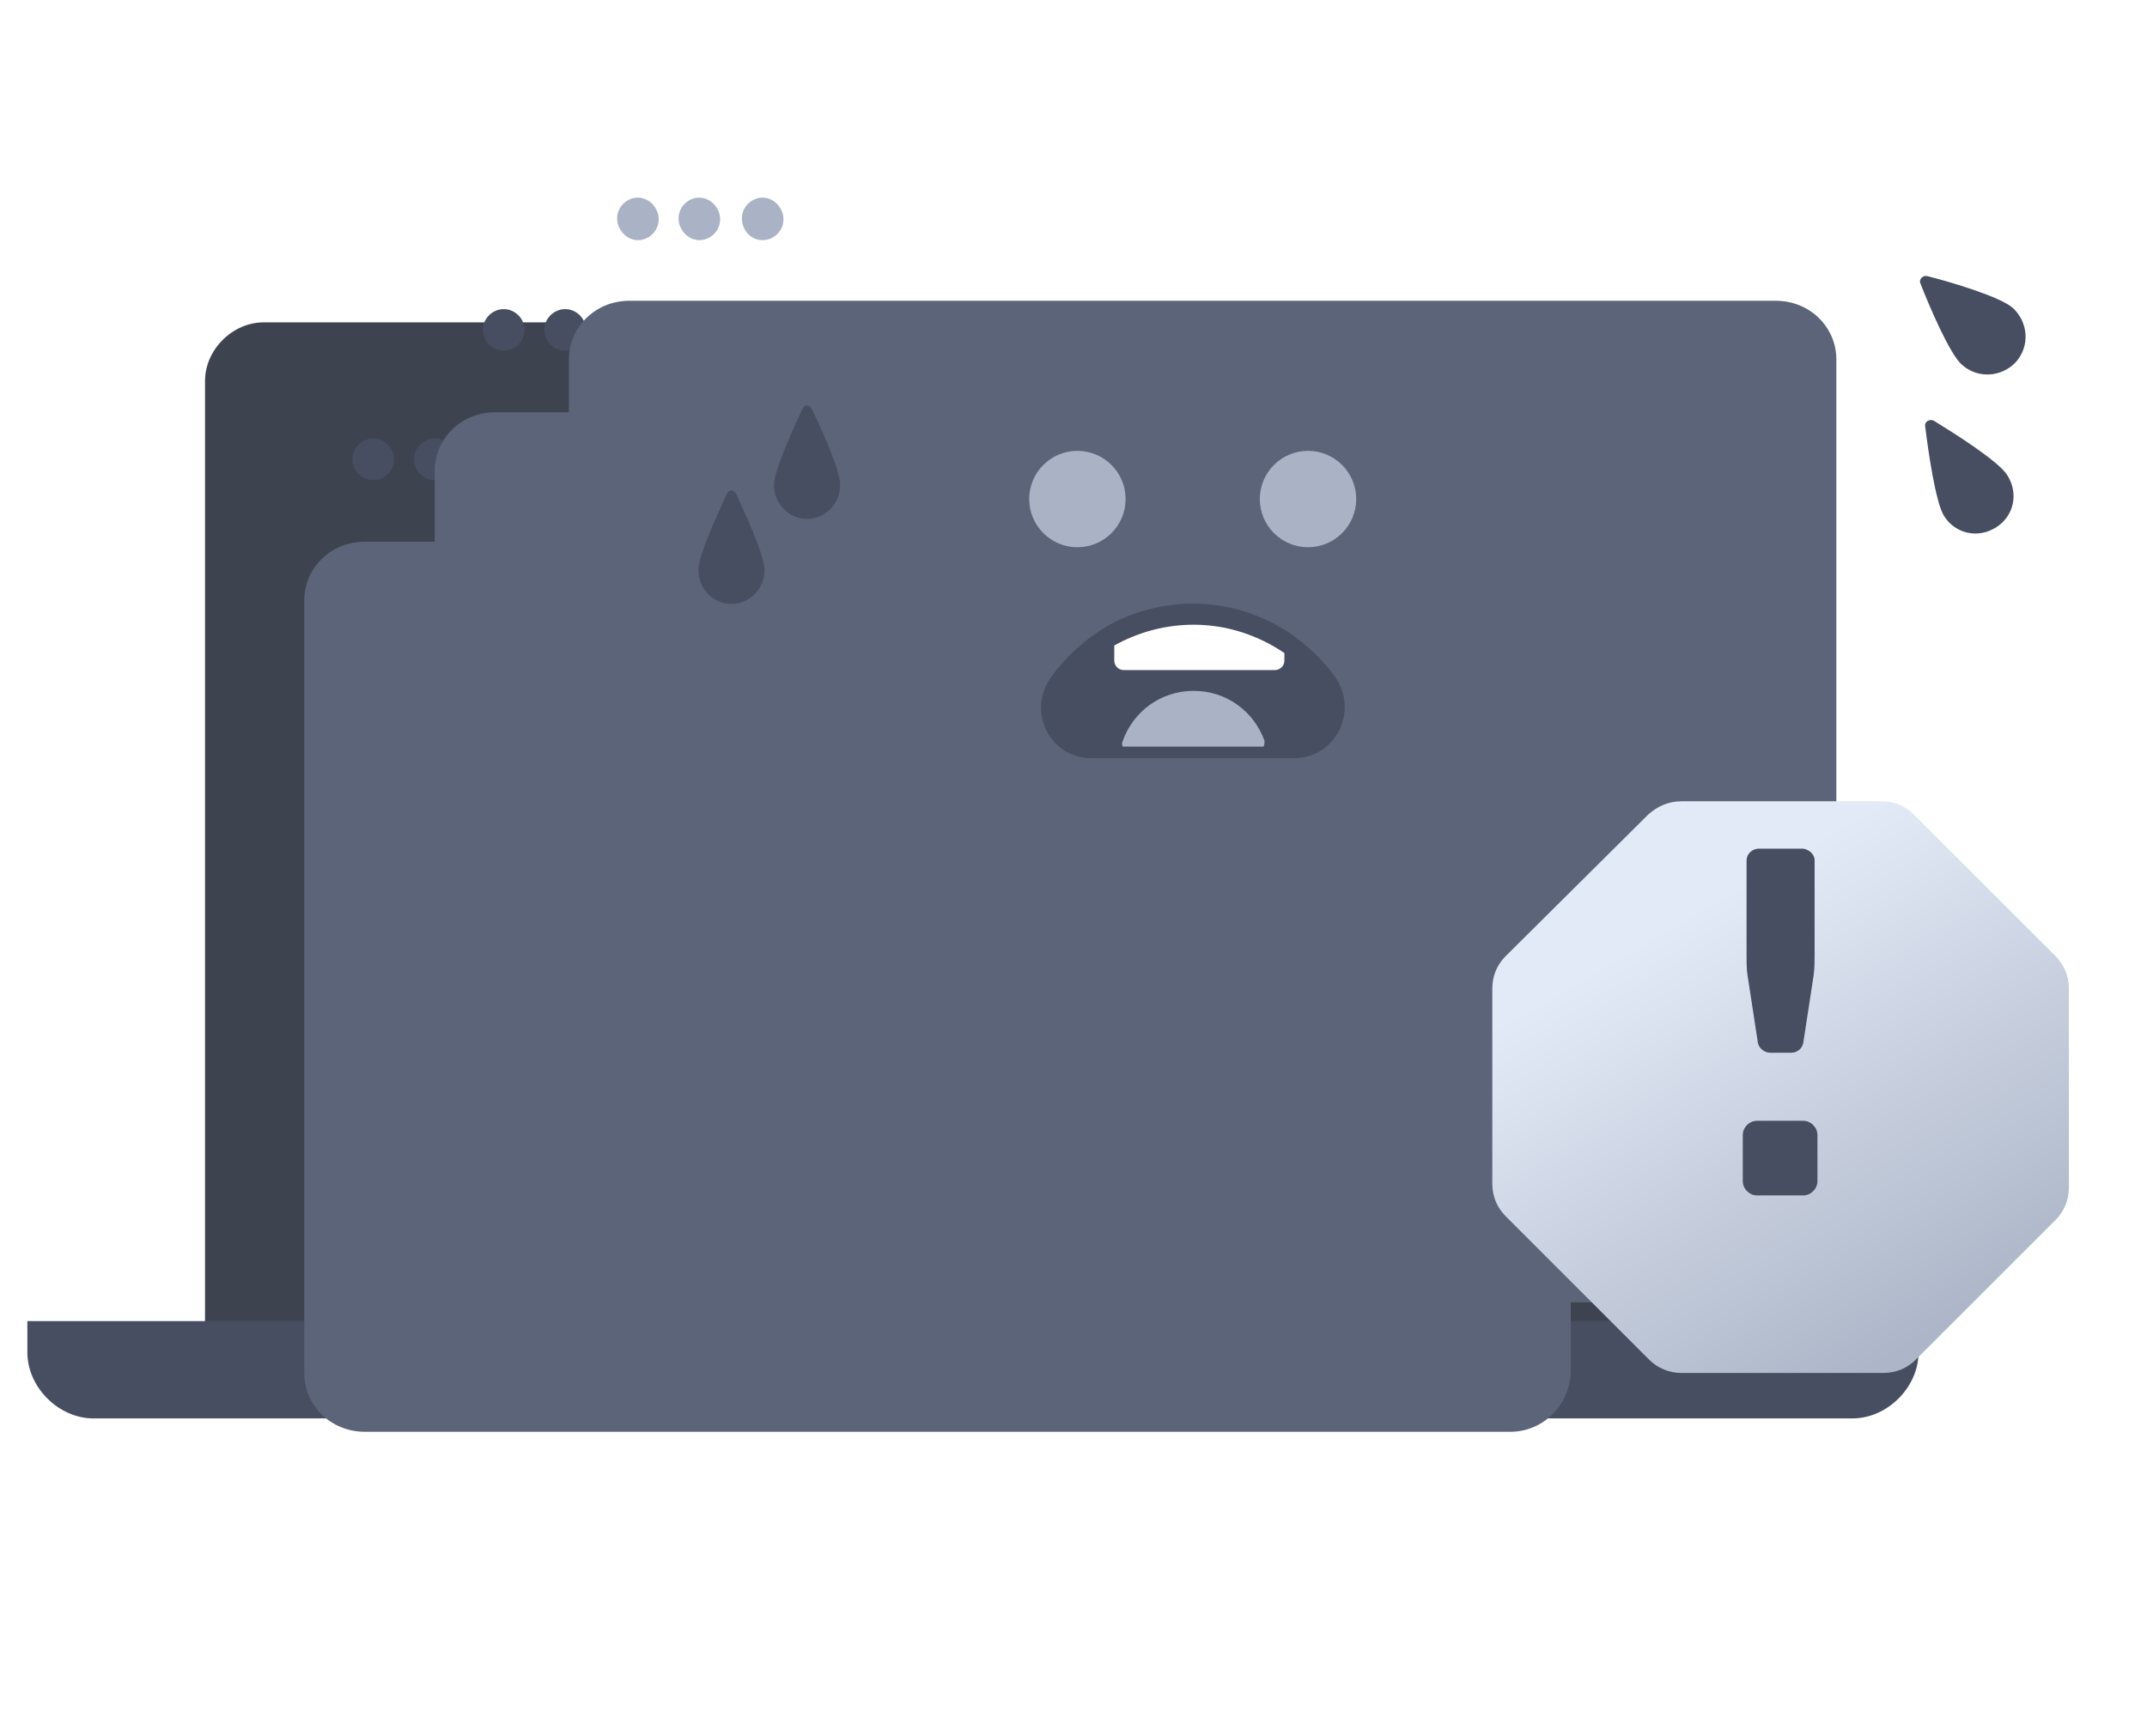<svg xmlns="http://www.w3.org/2000/svg" width="157" height="127" viewBox="0 0 157 127">
  <path
      d="M122.949 23.579H19.279C16.998 23.579 14.993 25.583 14.993 27.864V99.189C14.993 101.47 16.998 100.64 19.279 100.64H122.672C124.953 100.64 126.958 101.47 126.958 99.189V27.864C127.234 25.583 125.23 23.579 122.949 23.579Z"
      fill="#3E4350"/>
  <path
      d="M140.296 96.632V98.913C140.296 101.47 138.016 103.751 135.458 103.751H6.838C4.281 103.751 2 101.47 2 98.913V96.632H140.296Z"
      fill="#474E61"/>
  <path
      d="M84.383 96.632V97.461C84.383 98.913 83.278 100.295 81.55 100.295H60.47C59.019 100.295 57.636 99.189 57.636 97.461V96.632H84.383Z"
      fill="#353A45"/>
  <g filter="url(#filter0_d_577_1290)">
    <path
        d="M114.863 32.909V89.444C114.725 91.794 112.858 93.729 110.44 93.729H26.674C24.186 93.729 22.25 91.794 22.25 89.444V32.909C22.25 30.559 24.186 28.624 26.674 28.624H110.509C112.997 28.624 114.863 30.559 114.863 32.909Z"
        fill="#5C6479"/>
  </g>
  <path
      d="M27.296 35.121C28.125 35.121 28.816 34.429 28.816 33.6C28.816 32.771 28.125 32.08 27.296 32.08C26.466 32.08 25.775 32.771 25.775 33.6C25.775 34.429 26.466 35.121 27.296 35.121Z"
      fill="#474E61"/>
  <path
      d="M31.788 35.121C32.617 35.121 33.309 34.429 33.309 33.6C33.309 32.771 32.617 32.08 31.788 32.08C30.959 32.08 30.268 32.771 30.268 33.6C30.268 34.429 30.959 35.121 31.788 35.121Z"
      fill="#474E61"/>
  <path
      d="M36.419 35.121C37.248 35.121 37.939 34.429 37.939 33.6C37.939 32.771 37.248 32.08 36.419 32.08C35.59 32.08 34.898 32.771 34.898 33.6C34.898 34.429 35.59 35.121 36.419 35.121Z"
      fill="#F1F3F9"/>
  <g filter="url(#filter1_d_577_1290)">
    <path
        d="M124.4 23.44V79.975C124.4 80.044 124.4 80.183 124.4 80.252C124.193 82.532 122.327 84.26 120.046 84.26H36.211C33.723 84.26 31.788 82.325 31.788 79.975V23.44C31.788 21.09 33.723 19.155 36.211 19.155H120.046C122.534 19.155 124.4 21.021 124.4 23.44Z"
        fill="#5C6479"/>
  </g>
  <path
      d="M36.834 25.652C37.663 25.652 38.354 24.961 38.354 24.131C38.354 23.302 37.663 22.611 36.834 22.611C36.004 22.611 35.313 23.302 35.313 24.131C35.313 24.961 36.004 25.652 36.834 25.652Z"
      fill="#474E61"/>
  <path
      d="M41.326 25.652C42.155 25.652 42.846 24.961 42.846 24.131C42.846 23.302 42.155 22.611 41.326 22.611C40.497 22.611 39.805 23.302 39.805 24.131C39.805 24.961 40.497 25.652 41.326 25.652Z"
      fill="#474E61"/>
  <path
      d="M45.956 25.652C46.786 25.652 47.477 24.961 47.477 24.131C47.477 23.302 46.786 22.611 45.956 22.611C45.127 22.611 44.436 23.302 44.436 24.131C44.436 24.961 45.127 25.652 45.956 25.652Z"
      fill="#F1F3F9"/>
  <g filter="url(#filter2_d_577_1290)">
    <path
        d="M134.214 71.82C134.076 74.17 132.21 76.105 129.791 76.105H46.025C43.537 76.105 41.602 74.17 41.602 71.82V15.285C41.602 12.935 43.537 11 46.025 11H129.86C132.348 11 134.283 12.935 134.283 15.285V71.82H134.214Z"
        fill="#5C6479"/>
  </g>
  <path
      d="M46.648 17.566C47.477 17.566 48.168 16.875 48.168 16.045C48.168 15.216 47.477 14.456 46.648 14.456C45.818 14.456 45.127 15.147 45.127 15.976C45.127 16.805 45.818 17.566 46.648 17.566Z"
      fill="#AAB2C5"/>
  <path
      d="M51.14 17.566C51.969 17.566 52.66 16.875 52.66 16.045C52.66 15.216 51.969 14.456 51.14 14.456C50.31 14.456 49.619 15.147 49.619 15.976C49.619 16.805 50.31 17.566 51.14 17.566Z"
      fill="#AAB2C5"/>
  <path
      d="M55.77 17.566C56.6 17.566 57.291 16.875 57.291 16.045C57.291 15.216 56.6 14.456 55.77 14.456C54.941 14.456 54.25 15.147 54.25 15.976C54.25 16.805 54.872 17.566 55.77 17.566Z"
      fill="#AAB2C5"/>
  <path
      d="M78.785 40.028C80.732 40.028 82.31 38.45 82.31 36.503C82.31 34.557 80.732 32.978 78.785 32.978C76.839 32.978 75.26 34.557 75.26 36.503C75.26 38.45 76.839 40.028 78.785 40.028Z"
      fill="#AAB2C5"/>
  <path
      d="M95.649 40.028C97.596 40.028 99.174 38.45 99.174 36.503C99.174 34.557 97.596 32.978 95.649 32.978C93.702 32.978 92.124 34.557 92.124 36.503C92.124 38.45 93.702 40.028 95.649 40.028Z"
      fill="#AAB2C5"/>
  <path
      d="M94.612 54.611H79.822C77.472 54.611 76.159 51.984 77.541 50.049C78.578 48.598 79.891 47.423 81.412 46.524C83.139 45.557 85.144 45.004 87.217 45.004C89.705 45.004 91.986 45.764 93.921 47.077C95.096 47.907 96.133 48.874 96.962 50.049C98.275 51.984 96.962 54.611 94.612 54.611Z"
      fill="#474E61" stroke="#474E61" stroke-width="1.704" stroke-miterlimit="10"/>
  <path
      d="M92.4 54.611H82.102C82.033 54.473 82.033 54.334 82.102 54.196C82.863 52.054 84.867 50.533 87.286 50.533C89.705 50.533 91.709 52.054 92.469 54.196C92.469 54.334 92.469 54.473 92.4 54.611Z"
      fill="#AAB2C5"/>
  <path
      d="M93.921 47.769V48.322C93.921 48.736 93.575 49.013 93.23 49.013H82.172C81.757 49.013 81.481 48.667 81.481 48.322V47.216C83.208 46.248 85.213 45.695 87.286 45.695C89.705 45.695 91.986 46.456 93.921 47.769Z"
      fill="white"/>
  <path
      d="M61.438 35.462C61.438 36.847 60.363 37.954 59.019 37.954C57.675 37.954 56.6 36.847 56.6 35.462C56.6 34.41 58.051 31.253 58.696 29.868C58.804 29.591 59.18 29.591 59.341 29.868C59.986 31.198 61.438 34.354 61.438 35.462Z"
      fill="#474E61"/>
  <path
      d="M147.208 22.542C148.314 23.579 148.452 25.306 147.415 26.481C146.379 27.587 144.651 27.725 143.476 26.689C142.577 25.928 141.057 22.335 140.435 20.745C140.297 20.468 140.573 20.123 140.919 20.192C142.577 20.607 146.309 21.712 147.208 22.542Z"
      fill="#474E61"/>
  <path
      d="M146.793 34.775C147.622 36.088 147.277 37.747 145.964 38.576C144.65 39.406 142.992 39.06 142.162 37.747C141.54 36.779 140.987 32.909 140.78 31.181C140.711 30.836 141.126 30.628 141.402 30.766C142.854 31.665 146.171 33.738 146.793 34.775Z"
      fill="#474E61"/>
  <path
      d="M55.908 41.682C55.908 43.067 54.833 44.175 53.489 44.175C52.146 44.175 51.071 43.067 51.071 41.682C51.071 40.63 52.522 37.473 53.167 36.089C53.275 35.812 53.651 35.812 53.812 36.089C54.457 37.473 55.908 40.63 55.908 41.682Z"
      fill="#474E61"/>
  <g filter="url(#filter3_d_577_1290)">
    <path
        d="M122.949 54.611H137.601C138.5 54.611 139.329 54.956 139.951 55.578L150.318 65.945C150.94 66.567 151.286 67.397 151.286 68.295V82.878C151.286 83.777 150.94 84.606 150.318 85.228L140.089 95.457C139.467 96.079 138.638 96.425 137.739 96.425H122.949C122.05 96.425 121.221 96.079 120.599 95.457L110.094 84.952C109.472 84.33 109.126 83.5 109.126 82.602V68.295C109.126 67.397 109.472 66.567 110.094 65.945L120.53 55.578C121.221 54.956 122.05 54.611 122.949 54.611Z"
        fill="url(#paint0_linear_577_1290)"/>
  </g>
  <path
      d="M132.694 62.934V69.87C132.694 70.332 132.694 70.794 132.625 71.323L131.865 76.277C131.795 76.674 131.45 77.004 130.966 77.004H129.446C129.031 77.004 128.616 76.674 128.547 76.277L127.787 71.323C127.718 70.861 127.718 70.398 127.718 69.87V62.934C127.718 62.471 128.132 62.075 128.616 62.075H131.865C132.279 62.141 132.694 62.471 132.694 62.934Z"
      fill="#474E61"/>
  <path
      d="M131.865 87.44H128.478C127.925 87.44 127.441 86.956 127.441 86.403V83.017C127.441 82.464 127.925 81.98 128.478 81.98H131.865C132.418 81.98 132.901 82.464 132.901 83.017V86.403C132.901 86.956 132.418 87.44 131.865 87.44Z"
      fill="#474E61"/>
  <defs>
    <filter id="filter0_d_577_1290" x="0.25" y="17.624" width="136.612" height="109.105"
            filterUnits="userSpaceOnUse" color-interpolation-filters="sRGB">
      <feFlood flood-opacity="0" result="BackgroundImageFix"/>
      <feColorMatrix in="SourceAlpha" type="matrix" values="0 0 0 0 0 0 0 0 0 0 0 0 0 0 0 0 0 0 127 0"
                     result="hardAlpha"/>
      <feOffset dy="11"/>
      <feGaussianBlur stdDeviation="11"/>
      <feColorMatrix type="matrix" values="0 0 0 0 0 0 0 0 0 0 0 0 0 0 0 0 0 0 0.27 0"/>
      <feBlend mode="normal" in2="BackgroundImageFix" result="effect1_dropShadow_577_1290"/>
      <feBlend mode="normal" in="SourceGraphic" in2="effect1_dropShadow_577_1290" result="shape"/>
    </filter>
    <filter id="filter1_d_577_1290" x="9.788" y="8.155" width="136.612" height="109.105"
            filterUnits="userSpaceOnUse" color-interpolation-filters="sRGB">
      <feFlood flood-opacity="0" result="BackgroundImageFix"/>
      <feColorMatrix in="SourceAlpha" type="matrix" values="0 0 0 0 0 0 0 0 0 0 0 0 0 0 0 0 0 0 127 0"
                     result="hardAlpha"/>
      <feOffset dy="11"/>
      <feGaussianBlur stdDeviation="11"/>
      <feColorMatrix type="matrix" values="0 0 0 0 0 0 0 0 0 0 0 0 0 0 0 0 0 0 0.27 0"/>
      <feBlend mode="normal" in2="BackgroundImageFix" result="effect1_dropShadow_577_1290"/>
      <feBlend mode="normal" in="SourceGraphic" in2="effect1_dropShadow_577_1290" result="shape"/>
    </filter>
    <filter id="filter2_d_577_1290" x="19.602" y="0" width="136.681" height="109.105" filterUnits="userSpaceOnUse"
            color-interpolation-filters="sRGB">
      <feFlood flood-opacity="0" result="BackgroundImageFix"/>
      <feColorMatrix in="SourceAlpha" type="matrix" values="0 0 0 0 0 0 0 0 0 0 0 0 0 0 0 0 0 0 127 0"
                     result="hardAlpha"/>
      <feOffset dy="11"/>
      <feGaussianBlur stdDeviation="11"/>
      <feColorMatrix type="matrix" values="0 0 0 0 0 0 0 0 0 0 0 0 0 0 0 0 0 0 0.27 0"/>
      <feBlend mode="normal" in2="BackgroundImageFix" result="effect1_dropShadow_577_1290"/>
      <feBlend mode="normal" in="SourceGraphic" in2="effect1_dropShadow_577_1290" result="shape"/>
    </filter>
    <filter id="filter3_d_577_1290" x="105.126" y="54.611" width="50.159" height="49.814" filterUnits="userSpaceOnUse"
            color-interpolation-filters="sRGB">
      <feFlood flood-opacity="0" result="BackgroundImageFix"/>
      <feColorMatrix in="SourceAlpha" type="matrix" values="0 0 0 0 0 0 0 0 0 0 0 0 0 0 0 0 0 0 127 0"
                     result="hardAlpha"/>
      <feOffset dy="4"/>
      <feGaussianBlur stdDeviation="2"/>
      <feComposite in2="hardAlpha" operator="out"/>
      <feColorMatrix type="matrix" values="0 0 0 0 0 0 0 0 0 0 0 0 0 0 0 0 0 0 0.25 0"/>
      <feBlend mode="normal" in2="BackgroundImageFix" result="effect1_dropShadow_577_1290"/>
      <feBlend mode="normal" in="SourceGraphic" in2="effect1_dropShadow_577_1290" result="shape"/>
    </filter>
    <linearGradient id="paint0_linear_577_1290" x1="118.797" y1="65.587" x2="136.713" y2="96.169"
                    gradientUnits="userSpaceOnUse">
      <stop stop-color="#E3EAF7"/>
      <stop offset="1" stop-color="#ADB6C8"/>
    </linearGradient>
  </defs>
</svg>
